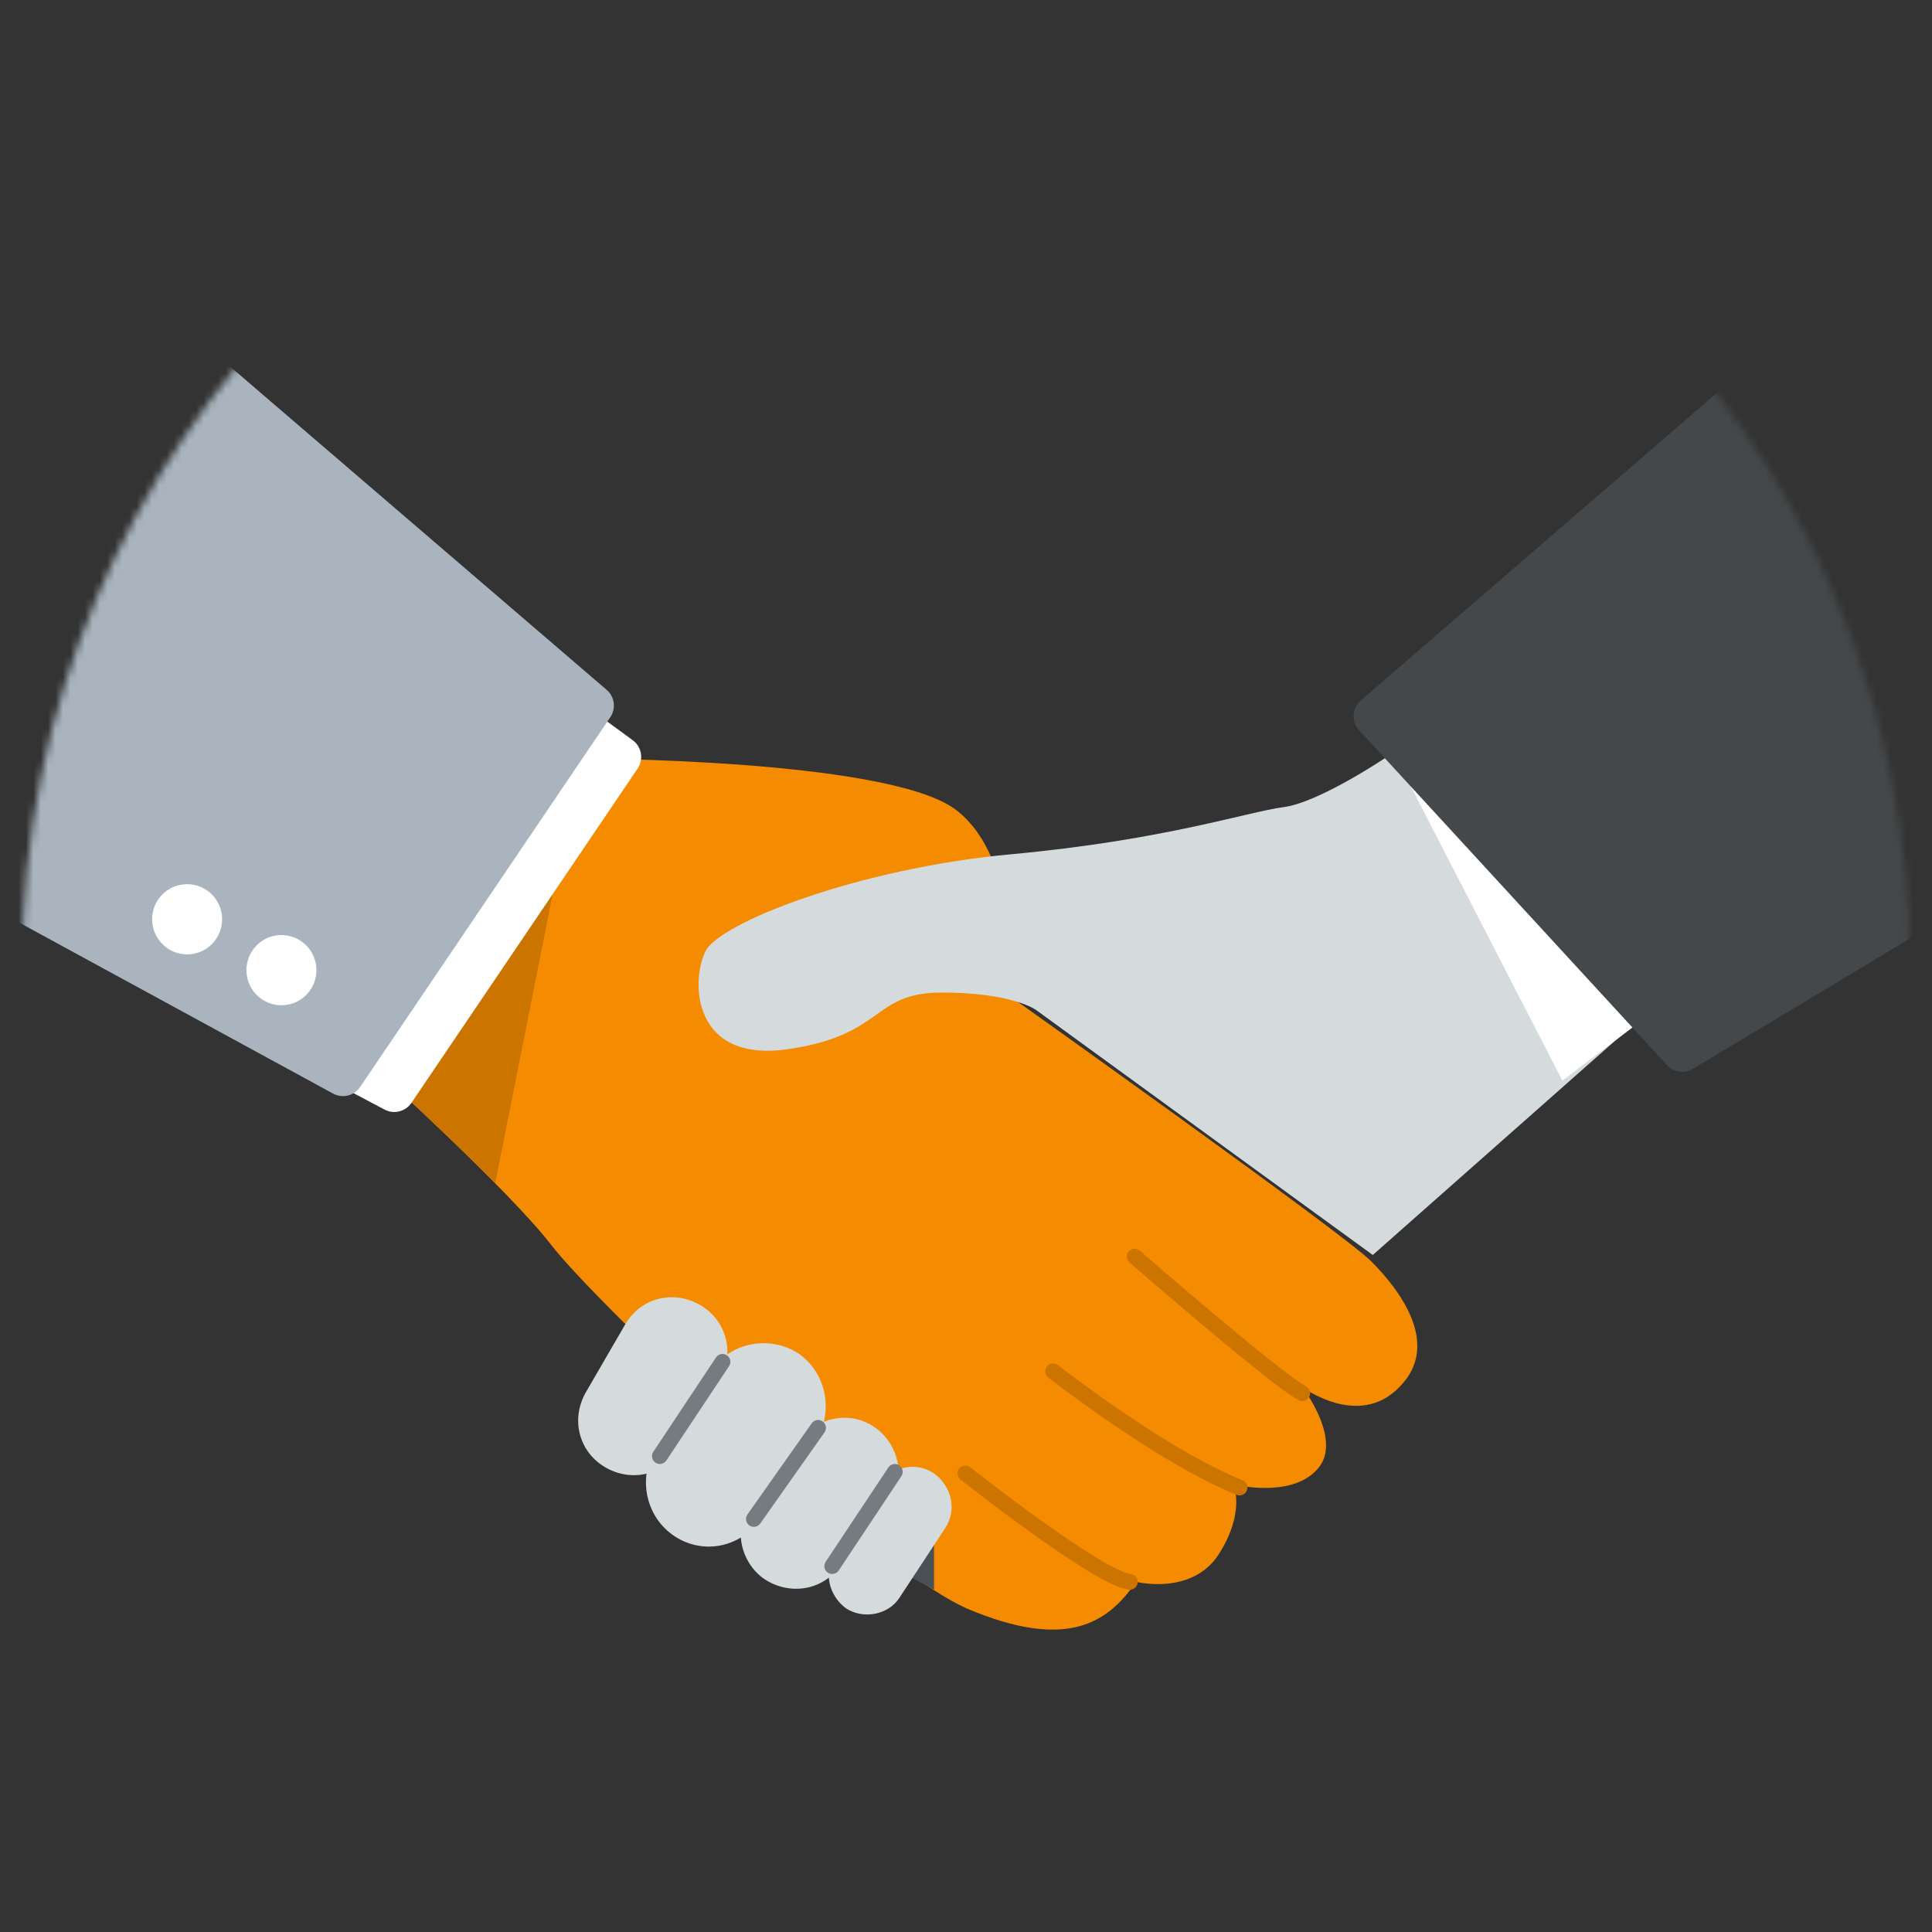 <svg width="261" height="261" viewBox="0 0 261 261" fill="none" xmlns="http://www.w3.org/2000/svg">
<rect x="0" y="0" width="261" height="261" fill="#333333" stroke="none"/>
<mask id="mask0_509_5615" style="mask-type:alpha" maskUnits="userSpaceOnUse" x="2" y="2" width="257" height="257">
<circle cx="130.5" cy="130.5" r="127.505" fill="#EBF8FF"/>
</mask>
<g mask="url(#mask0_509_5615)">
<path d="M51.038 144.705C51.038 144.705 68.819 160.838 74.534 168.268C80.25 175.698 117.293 211.361 130.629 217.305C144.176 223.037 149.68 219.216 153.49 213.696C153.49 213.696 161.11 215.607 164.709 209.875C168.308 204.144 166.614 200.535 166.614 200.535C166.614 200.535 174.235 202.445 177.833 198.624C181.643 194.803 175.928 187.374 175.928 187.374C175.928 187.374 183.548 193.105 189.052 187.374C194.767 181.642 189.052 174.212 185.242 170.391C181.432 166.57 136.344 134.515 136.344 134.515C136.344 134.515 138.249 116.047 128.935 109.254C119.41 102.461 78.133 102.461 78.133 102.461L51.038 144.705Z" fill="#F58B00"/>
<path d="M78.344 102.247L51.038 144.703C51.038 144.703 59.717 152.558 66.914 159.775" fill="#CC7400"/>
<path d="M187.359 102.247C187.359 102.247 178.256 108.403 173.388 109.04C168.519 109.677 157.3 113.498 136.556 115.409C115.811 117.319 96.972 124.749 95.279 128.57C93.374 132.391 93.374 143.642 106.498 141.731C119.622 139.821 117.717 134.089 127.242 134.089C136.768 134.089 139.943 136.424 139.943 136.424L185.453 169.54L221.227 137.91L187.359 102.247Z" fill="#D5DADD"/>
<path d="M188.206 101.611L211.067 145.978L220.592 138.761L188.206 101.611Z" fill="white"/>
<path d="M318.81 -21.936L183.829 94.629C182.633 95.662 182.528 97.48 183.598 98.643L225.19 143.879C226.088 144.855 227.541 145.071 228.679 144.391C240.709 137.209 304.749 98.902 316.164 90.573C374.058 48.328 318.81 -21.936 318.81 -21.936Z" fill="#45484A"/>
<path d="M153.278 169.754C153.278 169.754 172.329 186.312 175.927 188.222L153.278 169.754Z" fill="#CC7400"/>
<path fill-rule="evenodd" clip-rule="evenodd" d="M152.478 169.058C152.861 168.615 153.53 168.567 153.971 168.951L153.278 169.753L152.585 170.555C152.143 170.171 152.095 169.501 152.478 169.058ZM153.278 169.753C152.585 170.555 152.585 170.555 152.585 170.555L152.801 170.742C152.942 170.864 153.148 171.043 153.413 171.272C153.941 171.729 154.7 172.384 155.623 173.176C157.467 174.76 159.964 176.892 162.574 179.084C165.183 181.276 167.91 183.532 170.213 185.362C172.479 187.162 174.428 188.626 175.432 189.159C175.949 189.434 176.59 189.236 176.863 188.718C177.137 188.2 176.939 187.558 176.423 187.283C175.628 186.861 173.846 185.54 171.528 183.698C169.247 181.885 166.536 179.644 163.933 177.457C161.331 175.271 158.84 173.144 157 171.564C156.079 170.773 155.322 170.12 154.795 169.664C154.531 169.436 154.325 169.258 154.185 169.136L153.971 168.951C153.971 168.951 153.971 168.951 153.278 169.753Z" fill="#CC7400"/>
<path d="M142.271 185.249C142.271 185.249 156.876 196.712 167.46 200.958L142.271 185.249Z" fill="#CC7400"/>
<path fill-rule="evenodd" clip-rule="evenodd" d="M141.437 184.596C141.798 184.134 142.463 184.053 142.923 184.414L142.271 185.25L141.619 186.086C141.158 185.725 141.077 185.057 141.437 184.596ZM142.271 185.25C141.619 186.086 141.618 186.086 141.619 186.086L141.63 186.095L141.663 186.121L141.79 186.219C141.901 186.305 142.065 186.432 142.277 186.594C142.7 186.919 143.316 187.386 144.088 187.96C145.631 189.107 147.799 190.682 150.301 192.39C155.285 195.793 161.662 199.776 167.067 201.944C167.61 202.162 168.226 201.897 168.443 201.353C168.66 200.809 168.396 200.191 167.854 199.973C162.675 197.896 156.457 194.025 151.492 190.635C149.019 188.946 146.875 187.389 145.349 186.255C144.586 185.688 143.978 185.226 143.562 184.907C143.353 184.748 143.193 184.624 143.085 184.54L142.963 184.445L142.933 184.422L142.923 184.414L142.271 185.25Z" fill="#CC7400"/>
<path d="M130.417 199.049C130.417 199.049 148.41 213.272 152.643 213.696L130.417 199.049Z" fill="#CC7400"/>
<path fill-rule="evenodd" clip-rule="evenodd" d="M129.586 198.392C129.948 197.931 130.613 197.852 131.073 198.215L130.417 199.049L129.762 199.882C129.303 199.519 129.224 198.852 129.586 198.392ZM130.417 199.049C129.762 199.882 129.762 199.882 129.762 199.882L129.815 199.924L129.968 200.044C130.102 200.149 130.298 200.303 130.549 200.499C131.052 200.89 131.774 201.45 132.653 202.122C134.411 203.466 136.802 205.264 139.327 207.076C141.849 208.887 144.519 210.722 146.834 212.135C147.991 212.841 149.075 213.452 150.017 213.903C150.928 214.339 151.814 214.68 152.538 214.752C153.12 214.811 153.638 214.385 153.697 213.802C153.755 213.218 153.33 212.698 152.749 212.64C152.415 212.607 151.812 212.41 150.929 211.987C150.077 211.579 149.06 211.009 147.935 210.322C145.686 208.949 143.064 207.149 140.559 205.35C138.057 203.554 135.684 201.77 133.936 200.434C133.063 199.766 132.346 199.211 131.848 198.823C131.599 198.629 131.405 198.476 131.273 198.373L131.123 198.255L131.073 198.215L130.417 199.049Z" fill="#CC7400"/>
<path d="M18.96 51.236L85.475 99.997C86.689 100.887 86.983 102.577 86.139 103.824L55.583 148.992C54.782 150.175 53.218 150.566 51.955 149.898L18.96 132.444V51.236Z" fill="white"/>
<path d="M-52.154 -21.936L81.955 93.192C83.034 94.119 83.247 95.708 82.45 96.886L48.653 146.844C47.845 148.038 46.262 148.424 44.995 147.734L-52.154 94.819V-21.936Z" fill="#A9B4BE"/>
<path d="M126.183 214.757V206.266L120.256 211.573L126.183 214.757Z" fill="#4A5055"/>
<path d="M90.833 207.326C87.023 204.567 86.177 199.26 88.717 195.439L96.125 185.037C98.877 181.216 104.169 180.367 107.979 182.914C111.789 185.674 112.636 190.981 110.096 194.802L102.687 205.204C99.936 209.237 94.644 210.086 90.833 207.326Z" fill="#D5DADD"/>
<path d="M102.899 213.059C99.724 210.512 99.089 205.842 101.629 202.658L108.191 194.379C110.731 191.195 115.388 190.558 118.563 193.105C121.738 195.652 122.373 200.323 119.833 203.507L113.271 211.786C110.943 214.97 106.286 215.607 102.899 213.059Z" fill="#D5DADD"/>
<path d="M81.73 198.199C78.132 196.076 77.073 191.619 79.19 188.01L84.482 178.882C86.599 175.273 91.044 174.211 94.643 176.334C98.241 178.457 99.299 182.915 97.183 186.524L91.891 195.652C89.774 199.261 85.329 200.322 81.73 198.199Z" fill="#D5DADD"/>
<path d="M114.33 217.305C112.001 215.606 111.155 212.422 112.848 209.875L118.775 200.534C120.469 198.199 123.644 197.35 126.184 199.048C128.512 200.747 129.359 203.931 127.666 206.478L121.527 215.819C120.045 218.154 116.658 218.791 114.33 217.305Z" fill="#D5DADD"/>
<path fill-rule="evenodd" clip-rule="evenodd" d="M121.478 197.953C121.964 198.278 122.096 198.937 121.771 199.425L113.304 212.162C112.98 212.649 112.323 212.781 111.837 212.456C111.35 212.131 111.219 211.472 111.543 210.984L120.01 198.247C120.334 197.759 120.992 197.628 121.478 197.953Z" fill="#767B7F"/>
<path fill-rule="evenodd" clip-rule="evenodd" d="M111.13 192.026C111.607 192.364 111.721 193.027 111.383 193.505L102.704 205.818C102.367 206.296 101.707 206.41 101.229 206.072C100.752 205.733 100.639 205.071 100.976 204.592L109.655 192.28C109.992 191.801 110.653 191.687 111.13 192.026Z" fill="#767B7F"/>
<path fill-rule="evenodd" clip-rule="evenodd" d="M98.193 183.092C98.68 183.418 98.811 184.077 98.487 184.564L90.02 197.301C89.695 197.789 89.038 197.921 88.552 197.596C88.066 197.27 87.934 196.611 88.258 196.124L96.725 183.387C97.05 182.899 97.707 182.767 98.193 183.092Z" fill="#767B7F"/>
<path d="M25.366 128.93C22.755 128.978 20.599 126.895 20.55 124.276C20.501 121.658 22.578 119.495 25.19 119.446C27.801 119.397 29.957 121.48 30.006 124.099C30.055 126.718 27.978 128.881 25.366 128.93Z" fill="white"/>
<path d="M38.108 135.805C35.497 135.854 33.341 133.771 33.292 131.152C33.243 128.533 35.321 126.371 37.932 126.322C40.543 126.273 42.7 128.356 42.748 130.975C42.797 133.594 40.72 135.757 38.108 135.805Z" fill="white"/>
</g>
</svg>
